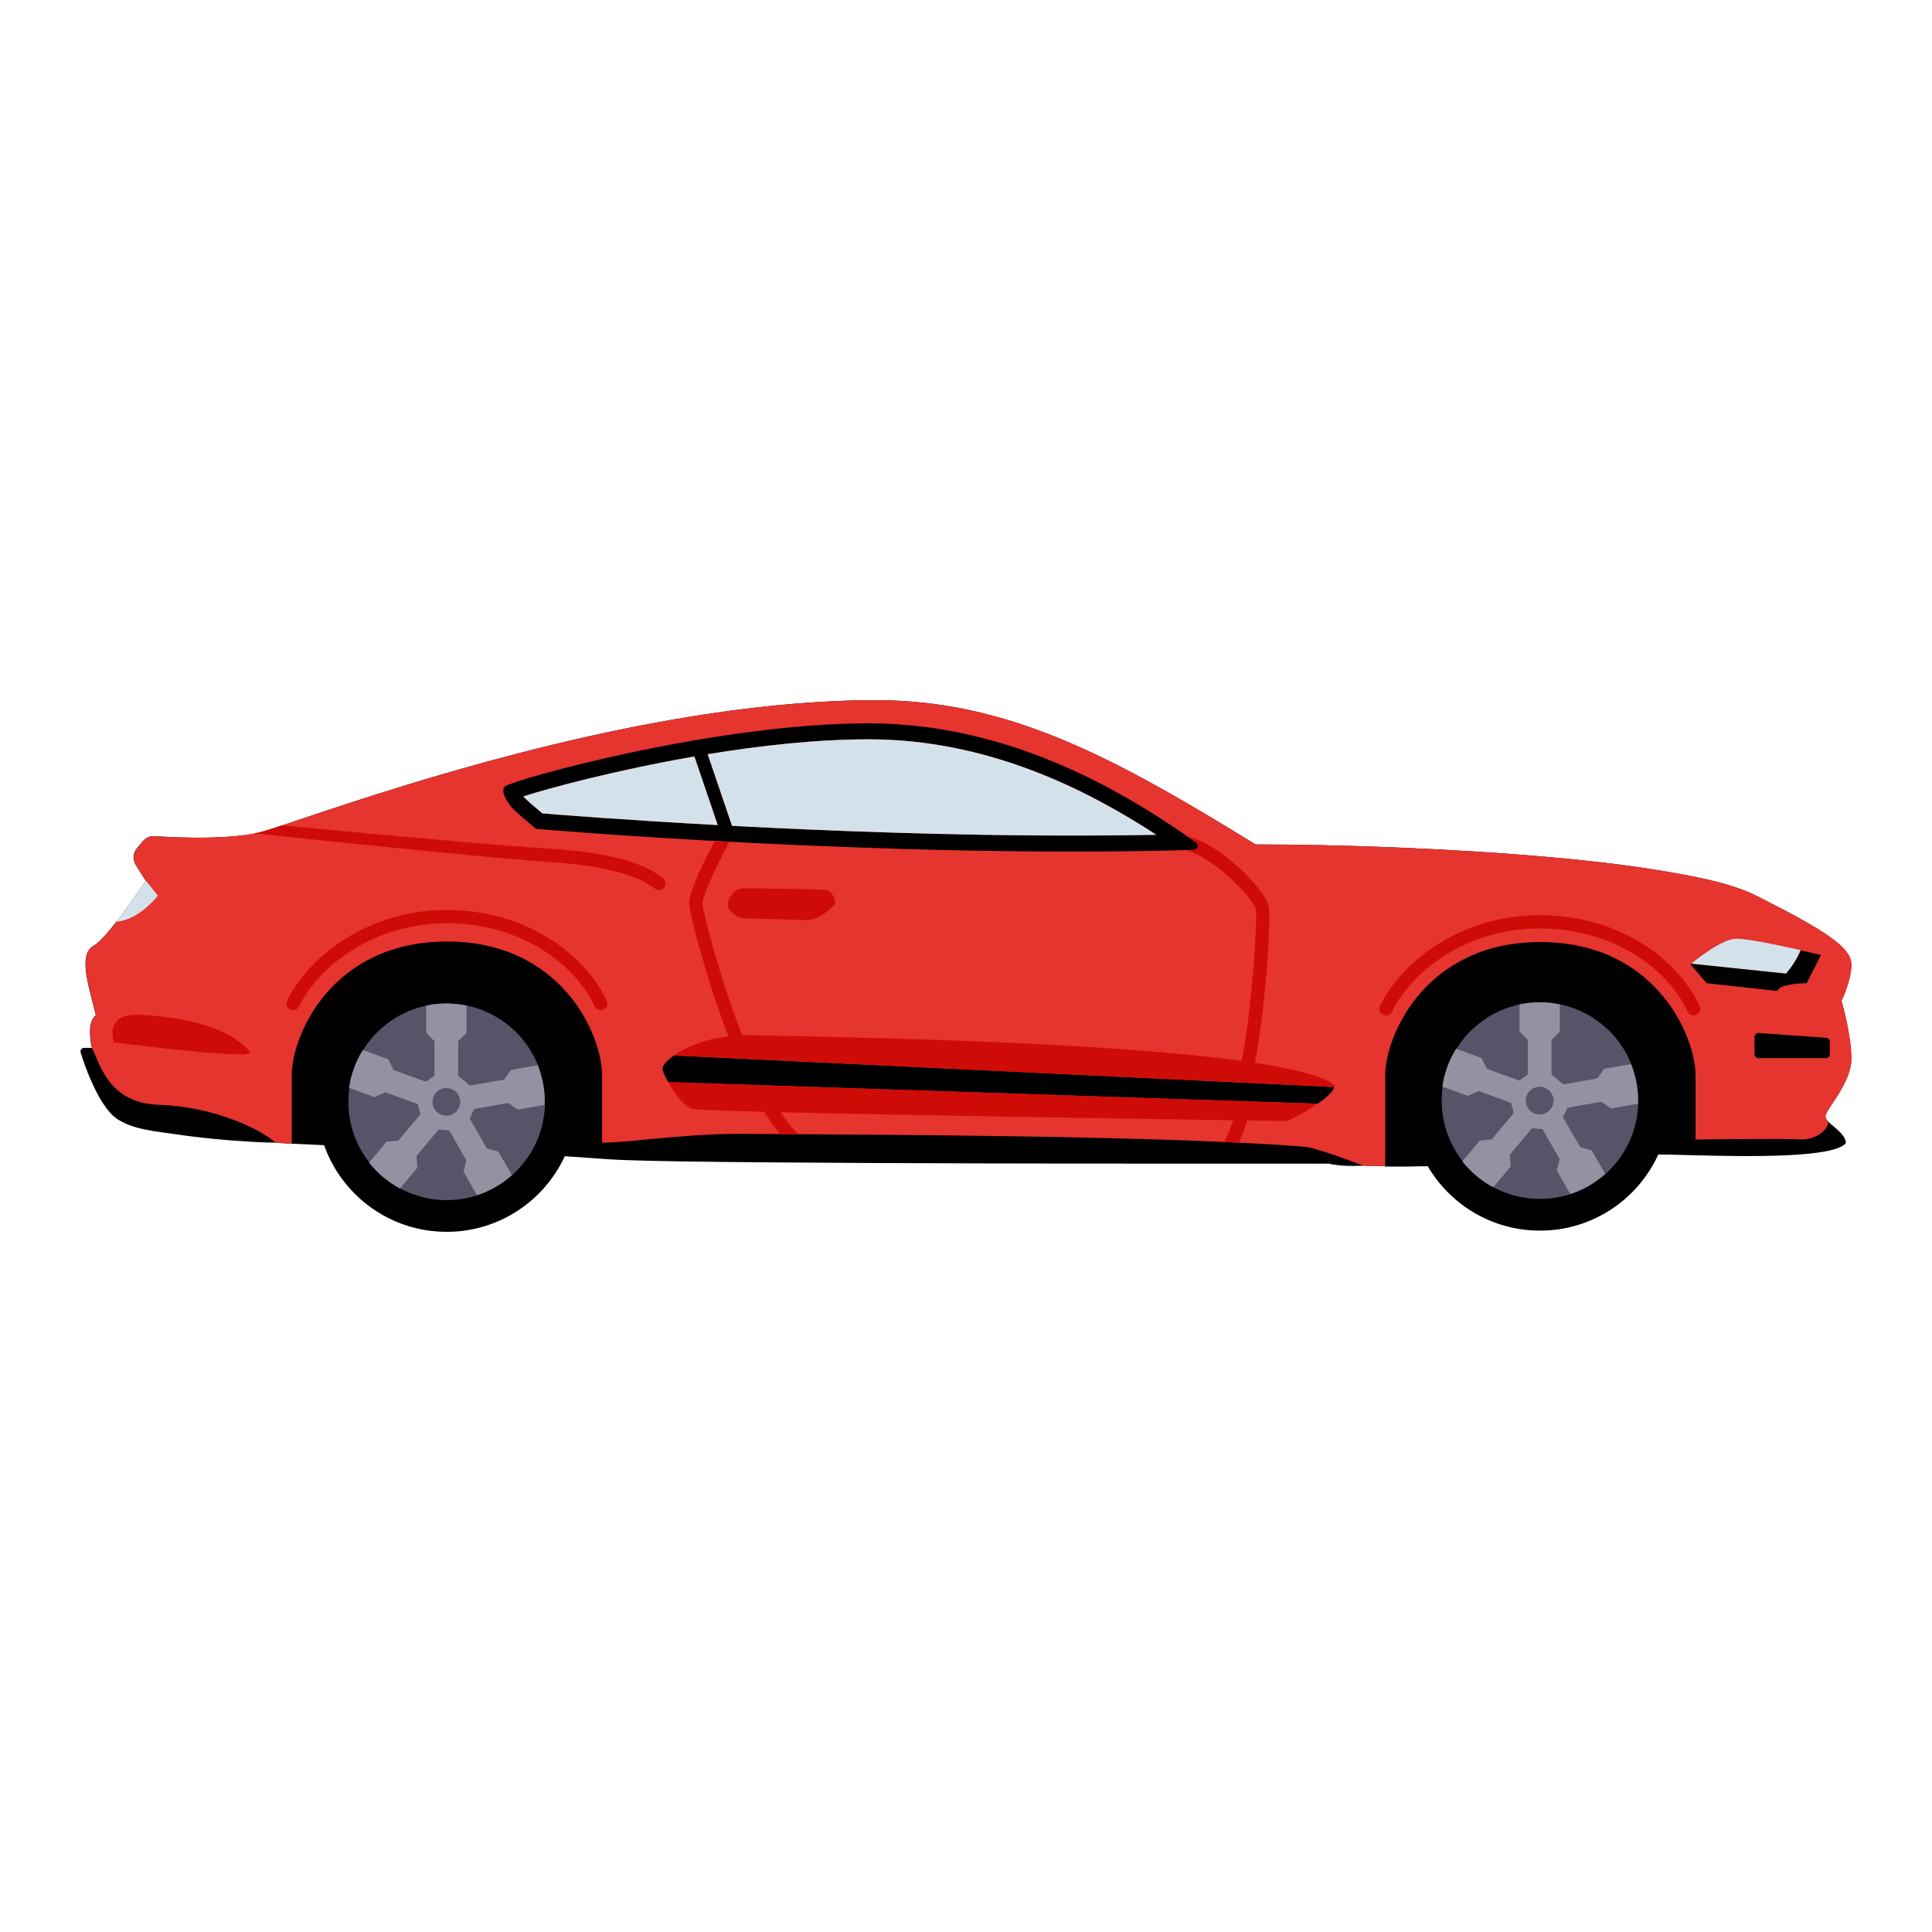 <?xml version="1.0" encoding="utf-8"?>
<!-- Generator: Adobe Illustrator 23.0.3, SVG Export Plug-In . SVG Version: 6.00 Build 0)  -->
<svg version="1.1" id="Capa_1" xmlns="http://www.w3.org/2000/svg" xmlns:xlink="http://www.w3.org/1999/xlink" x="0px" y="0px"
	 viewBox="0 0 1200 1200" enable-background="new 0 0 1200 1200" xml:space="preserve">
<g>
	<path d="M1149.862,657.618c0,14.966-15.765,31.338-16.124,35.61c-0.083,1.047,0.606,2.122,1.654,3.252
		c0.055,0.055,0.083,0.083,0.138,0.138c3.39,3.556,10.721,7.8,10.997,13.367c-7.221,9.178-59.478,8.461-93.544,7.579h-0.193
		c-9.454-0.248-17.502-0.496-22.793-0.496c-12.706,27.892-40.819,47.296-73.479,47.296c-29.739,0-55.702-16.068-69.731-40.02
		c-9.15,0.221-18.08,0.331-26.542,0.248c0,0,0-0.11,0-0.303h-0.138c-3.307-0.028-6.532-0.083-9.674-0.165
		c-1.213,0-2.398-0.055-3.583-0.083h-0.138c-7.965,0.276-14.001,0.276-21.636-1.295c-53.773,0-370.621,0.386-437.734-2.232h-0.276
		c-12.1-0.469-24.172-1.681-36.271-2.37c-12.789,27.727-40.819,46.965-73.342,46.965c-35.169,0-65.045-22.463-76.153-53.828
		c-8.379-0.358-15.269-0.689-20.065-0.937c-0.551-0.028-1.103-0.055-1.599-0.055l-3.611-0.221l-1.24-0.083h-0.138
		c-0.358-0.028-0.772-0.083-1.24-0.11c-0.717-0.055-1.516-0.11-2.425-0.165c-4.63,0-9.261-0.22-13.891-0.469
		c-16.289-0.91-32.605-2.453-48.757-4.851c-10.28-1.516-24.53-2.646-34.204-8.544c-0.441-0.248-0.882-0.524-1.295-0.799
		c-0.551-0.386-1.102-0.799-1.626-1.24c-0.772-0.606-1.488-1.268-2.15-1.957c-7.993-8.461-14.112-23.758-17.336-33.074
		c-0.661-1.957-1.213-3.693-1.626-5.016c-0.441-1.433,0.661-2.922,2.177-2.922h4.796c0,0-3.914-15.324,2.48-20.313
		c-5.347-21.002-10.666-37.759-1.406-43.106c3.445-1.984,8.792-8.048,14.167-14.883c8.737-11.218,17.612-24.557,18.218-25.44
		l-6.201-9.84c-2.012-3.225-1.736-7.386,0.689-10.336l3.721-4.437c1.791-2.15,4.52-3.335,7.331-3.142
		c1.709,0.11,3.831,0.248,6.284,0.386c9.398,0.496,23.758,0.937,37.401,0.11c3.611-0.221,7.166-0.524,10.584-0.937h0.11
		c2.673-0.358,5.264-0.744,7.69-1.24c2.205-0.413,4.272-0.91,6.174-1.488c2.756-0.827,6.422-2.012,10.914-3.5
		c42.472-14.084,158.645-55.096,278.069-71.192c5.099-0.661,10.225-1.323,15.352-1.902c2.536-0.303,5.071-0.579,7.635-0.854
		c22.876-2.425,45.697-3.831,67.994-3.831c10.336,0,20.396,0.579,30.263,1.681c69.483,7.69,129.733,41.453,205.251,87.922h0.083
		c50.272,0,121.629,2.343,184.442,8.048c6.394,0.579,12.678,1.185,18.88,1.847c16.876,1.722,33.714,3.878,50.428,6.787
		c16.452,2.864,33.659,5.707,49.29,11.707c2.674,1.02,5.071,2.067,7.222,3.142c5.311,2.681,10.631,5.345,15.903,8.103
		c0.055,0,0.083,0.028,0.11,0.055c2.37,1.24,4.603,2.453,6.752,3.583c0.055,0,0.083,0.028,0.11,0.055
		c28.113,15.187,36.85,23.262,36.85,31.365c0,9.95-6.146,22.435-6.146,22.435S1149.862,642.652,1149.862,657.618z"/>
	<path fill="#555468" d="M277.445,745.422c-33.724,0-61.062-27.339-61.062-61.062c0-33.724,27.339-61.062,61.062-61.062
		s61.062,27.339,61.062,61.062C338.507,718.083,311.169,745.422,277.445,745.422z M1017.576,683.61
		c0-33.724-27.338-61.062-61.062-61.062s-61.062,27.339-61.062,61.062c0,33.724,27.339,61.062,61.062,61.062
		S1017.576,717.334,1017.576,683.61z"/>
	<path fill="#E6342E" d="M760.503,709.31c1.04,0.046,2.062,0.095,3.091,0.142l-3.095-0.134
		C760.501,709.316,760.502,709.313,760.503,709.31z M484.619,704.416c0.146,0.001,0.29,0.002,0.437,0.003L484.619,704.416
		L484.619,704.416z M539.591,459.197c-32.485,0-67.573,3.93-100.038,9.261l15.132,44.489c59.683,3.157,135.135,6.046,211.424,6.047
		c0.004,0,0.009,0,0.013,0c17.877,0,35.325-0.16,52.122-0.475C674.563,490.1,613.371,459.197,539.591,459.197z M325.087,494.643
		c0.312,0.371,0.649,0.74,1.004,1.097c2.553,2.553,7.516,6.754,10.801,9.472c11.178,0.915,52.14,4.151,108.899,7.257l-14.495-42.615
		C382.528,478.323,340.914,489.559,325.087,494.643z M1150,657.618c0,14.966-15.766,31.365-16.124,35.637
		c-0.082,1.02,0.607,2.067,1.654,3.224v0.138c0.248,5.485-8.489,11.742-17.833,11.079c-9.095-0.634-61.02,0.028-64.576,0.055
		v-39.854c0-24.254-24.778-82.767-96.383-82.767c-71.578,0-96.355,58.513-96.355,82.767v56.391h-0.276
		c-3.307-0.027-6.532-0.082-9.673-0.166c-1.213,0-2.398-0.055-3.584-0.082c-4.354-1.681-26.817-10.17-35.196-11.632
		c-13.665-1.15-30.015-2.126-48.059-2.957l0.611,0.026c-1.222-0.057-2.464-0.113-3.702-0.169
		c-104.374-4.665-262.915-4.617-295.3-5.059c-38.338-0.524-73.011,5.485-91.256,5.485v-42.17c0-24.254-24.778-82.767-96.355-82.767
		c-71.578,0-96.357,58.513-96.357,82.767v42.776c0,0.028-1.597-0.055-1.597-0.055l-3.611-0.221l-1.241-0.082h-0.137
		c-0.359-0.027-0.772-0.082-1.241-0.111c-0.688-0.053-1.456-0.105-2.32-0.159c-10.502-9.399-40.185-22.517-72.073-23.454
		c-31.866-0.964-36.981-25.789-41.938-35.395h0.131c0,0-3.914-15.325,2.48-20.313c-5.345-21.029-10.665-37.787-1.405-43.107
		c9.26-5.347,32.412-40.267,32.412-40.267l-6.228-9.922c-2.012-3.225-1.736-7.387,0.689-10.309l3.721-4.437
		c1.791-2.177,4.521-3.335,7.33-3.143c1.654,0.111,3.75,0.221,6.148,0.359c9.398,0.495,23.757,0.937,37.401,0.111
		c3.611-0.221,7.166-0.525,10.583-0.938h0.11c2.729-0.33,5.375-0.744,7.855-1.213c2.177-0.441,4.245-0.937,6.146-1.515
		c2.756-0.828,6.422-2.012,10.888-3.501c42.444-14.057,158.561-55.068,277.959-71.192c5.098-0.662,10.225-1.323,15.351-1.902
		c2.536-0.304,5.071-0.579,7.635-0.855c22.875-2.425,45.697-3.831,67.994-3.831c10.336,0,20.395,0.579,30.263,1.682
		c69.511,7.662,129.816,41.425,205.334,87.922c50.3,0.027,121.629,2.37,184.442,8.048c6.394,0.579,12.679,1.186,18.88,1.847
		c20.723,2.208,41.382,4.831,61.876,8.655c9.715,1.813,19.458,3.937,28.911,6.835c3.224,0.965,6.202,1.957,8.929,3.004
		c7.99,3.076,15.474,7.426,23.125,11.245c0,0,0.11,0.055,0.11,0.055c2.37,1.212,4.631,2.425,6.753,3.583l0.11,0.055
		c28.222,15.187,36.987,23.29,36.987,31.366c0,9.95-6.146,22.463-6.146,22.463S1150,642.651,1150,657.618z M741.601,527.892
		c2.42-0.069,3.368-3.183,1.388-4.577c-40-28.155-112.291-74.04-203.397-74.04c-95.972,0-220.15,34.799-226.011,39.195
		c-2.93,2.564,1.099,9.89,5.495,14.286s13.92,12.088,13.92,12.088S548.599,533.405,741.601,527.892z M828.879,675.147l-0.041-0.002
		l0,0l-410.158-19.621c-0.033,0.023-0.065,0.045-0.098,0.068l0.005,0c-5.169,3.613-7.621,7.081-7.101,8.861
		c0.552,1.902,1.82,4.658,3.529,7.663l403.418,13.421C823.477,682.065,827.832,678.289,828.879,675.147z M1060.056,610.678
		l43.823,4.823c1.819-4.823,18.301-4.823,18.301-4.823l8.847-17.502c0,0-5.319-1.295-12.651-2.977
		c-3.252,8.158-9.123,14.497-9.123,14.497l-58.706-6.146c-0.358,0.303-0.551,0.469-0.551,0.469L1060.056,610.678z M1136.568,647.106
		c0-1.327-1.026-2.429-2.35-2.523l-41.777-2.961c-1.464-0.104-2.708,1.056-2.708,2.523v10.575c0,1.397,1.132,2.529,2.529,2.529
		h41.777c1.397,0,2.529-1.132,2.529-2.529V647.106z M828.837,675.145l-410.158-19.621c-0.033,0.023-0.06,0.045-0.092,0.068
		l410.242,19.576C828.832,675.16,828.835,675.152,828.837,675.145z"/>
	<path fill="#9392A3" d="M333.942,661.663h-0.028l-16.565,2.922l-4.355,5.981l-21.057,3.721l-7.331-6.146v-21.36l5.154-5.347v-16.84
		c-4.024-0.854-8.213-1.295-12.513-1.295c-4.3,0-8.461,0.441-12.513,1.295v16.84l5.127,5.347v21.36l-5.347,3.748l-20.093-7.304
		l-3.252-6.67l-15.793-5.76h-0.028c-4.355,7.028-7.359,14.994-8.544,23.538l15.793,5.76l6.78-3.032l20.092,7.331l1.709,6.312
		l-13.753,16.372l-7.386,0.772l-10.804,12.899c5.209,6.615,11.714,12.1,19.183,16.096l10.804-12.899l-0.496-7.387l13.726-16.372
		l6.532,0.551l10.666,18.521l-1.764,7.194l8.406,14.552c8.103-2.646,15.462-6.945,21.664-12.54l-8.406-14.525l-7.111-2.04
		l-10.694-18.521l2.756-5.926l21.057-3.721l6.146,4.134l16.537-2.922c0.055-0.634,0.055-1.295,0.055-1.929
		C338.296,676.353,336.753,668.691,333.942,661.663z M277.247,692.973c-4.768,0-8.599-3.859-8.599-8.599
		c0-4.768,3.831-8.599,8.599-8.599c4.741,0,8.599,3.831,8.599,8.599C285.847,689.114,281.988,692.973,277.247,692.973z
		 M1013.011,660.914h-0.028l-16.565,2.922l-4.355,5.981l-21.057,3.721l-7.331-6.146v-21.36l5.154-5.347v-16.84
		c-4.024-0.854-8.213-1.295-12.513-1.295c-4.3,0-8.461,0.441-12.513,1.295v16.84l5.127,5.347v21.36l-5.347,3.748l-20.093-7.304
		l-3.252-6.67l-15.793-5.76h-0.028c-4.355,7.028-7.359,14.994-8.544,23.538l15.793,5.76l6.78-3.032l20.092,7.331l1.709,6.312
		l-13.753,16.372l-7.386,0.772l-10.804,12.899c5.209,6.615,11.714,12.1,19.183,16.096l10.804-12.899l-0.496-7.386l13.726-16.372
		l6.532,0.551l10.666,18.521l-1.764,7.194l8.406,14.552c8.103-2.646,15.462-6.945,21.664-12.541l-8.406-14.525l-7.111-2.04
		l-10.694-18.521l2.756-5.926l21.057-3.721l6.146,4.134l16.537-2.922c0.055-0.634,0.055-1.296,0.055-1.929
		C1017.365,675.604,1015.822,667.942,1013.011,660.914z M956.316,692.224c-4.768,0-8.599-3.859-8.599-8.599
		c0-4.768,3.831-8.599,8.599-8.599c4.74,0,8.599,3.831,8.599,8.599C964.916,688.365,961.057,692.224,956.316,692.224z"/>
	<path fill="#CF0B08" d="M829.085,674.184c-0.041,0.312-0.133,0.635-0.247,0.961l-410.158-19.621
		c-0.033,0.023-0.065,0.045-0.098,0.068l-0.099-0.005c6.803-4.841,18.348-9.999,33.972-11.884
		c-14.688-38.023-24.111-77.13-24.375-81.89c-0.467-8.373,11.398-31.097,15.903-39.484l9.083,0.491
		c-8.706,16.208-16.961,34.396-16.731,38.532c0.252,4.532,9.997,44.212,24.673,81.682c1.332-0.049,2.689-0.075,4.069-0.075
		c1.086,0,2.187,0.016,3.302,0.048c28.718,0.836,206.905,2.746,302.829,15.952c6.253-30.388,9.957-87.622,8.804-94.34
		c-1.047-5.76-25.907-32.632-43.988-36.573c1.874-0.028,3.721-0.084,5.567-0.139c2.426-0.082,3.39-3.198,1.406-4.576
		c-1.736-1.213-3.529-2.48-5.402-3.775c20.782,4.547,48.894,33.763,50.575,43.657c1.428,8.403-2.453,65.816-8.779,96.93
		C804.032,663.905,822.133,668.517,829.085,674.184z M429.589,688.685c1.452,0.535,18.758,1.183,45.156,1.872
		c3.195,5.199,6.487,9.872,9.875,13.858c0.146,0.001,0.29,0.002,0.437,0.003l10.785,0.066c0.059,0,0.11,0.001,0.169,0.001
		c-3.853-3.529-7.651-8.199-11.339-13.677c77.784,1.906,217.309,4.058,281.3,5.002c-2.101,6.188-4.285,11.026-5.468,13.5
		c1.238,0.055,2.48,0.112,3.702,0.169l5.223,0.226c1.509-3.356,3.458-8.121,5.247-13.767c15.711,0.23,25.044,0.36,25.044,0.36
		s10.191-4.967,18.573-10.742l-403.269-13.417C418.857,678.941,424.828,686.93,429.589,688.685z M374.801,627.044
		c2.07-0.964,2.966-3.422,2.003-5.493c-13.057-28.043-48.842-56.341-99.359-56.341c-49.187,0-85.857,29.169-99.113,56.27
		c-1.003,2.051-0.153,4.527,1.898,5.531c2.054,1.001,4.529,0.152,5.531-1.898c12.163-24.869,46.042-51.635,91.684-51.635
		c46.875,0,79.914,25.897,91.863,51.564c0.701,1.505,2.192,2.39,3.751,2.39C373.642,627.432,374.236,627.307,374.801,627.044z
		 M1053.657,630.251c2.071-0.964,2.968-3.422,2.004-5.492c-13.055-28.045-48.84-56.343-99.358-56.343
		c-49.186,0-85.857,29.168-99.114,56.27c-1.003,2.051-0.153,4.527,1.898,5.531c2.052,0.999,4.527,0.151,5.531-1.898
		c12.164-24.869,46.045-51.635,91.685-51.635c46.876,0,79.914,25.897,91.862,51.562c0.701,1.506,2.192,2.391,3.751,2.391
		C1052.499,630.639,1053.093,630.513,1053.657,630.251z M461.621,570.376c2.777,0,34.777,1.058,40.066,1.058
		c5.289,0,10.446-3.438,16.925-9.653c0.529-3.438-1.851-8.463-5.95-8.992c-4.099-0.529-45.091-1.058-50.776-1.058
		c-5.686,0-9.917,5.95-9.917,10.049C451.968,566.012,458.183,570.376,461.621,570.376z M155.631,654.01
		c-15.438-20.125-55.964-23.157-70.024-23.709c-14.06-0.551-17.644,7.443-14.887,17.092
		C70.721,647.393,150.118,657.869,155.631,654.01z M411.844,545.442c-9.647-7.442-20.781-10.777-31.641-13.285
		c-10.942-2.453-21.967-3.776-32.964-4.658c-21.856-1.295-43.437-3.142-65.211-5.044c-35.582-3.115-71.137-6.394-106.691-9.784
		c-0.028,0.028-0.083,0.028-0.11,0c-4.493,1.488-8.158,2.674-10.914,3.5c-1.902,0.579-3.969,1.075-6.174,1.488
		c0.055,0,0.11,0,0.165,0.028c40.984,4.272,81.968,8.517,123.008,12.485c21.691,2.04,43.575,4.217,65.266,5.595
		c10.722,0.854,21.415,2.205,31.779,4.548c10.253,2.343,20.561,5.65,28.333,11.603l0.11,0.083c1.819,1.406,4.41,1.047,5.788-0.744
		C413.994,549.438,413.664,546.848,411.844,545.442z"/>
	<path fill="#D3E2EA" d="M1118.392,590.158c-3.252,8.158-9.123,14.497-9.123,14.497l-58.706-6.146
		c3.114-2.563,18.576-15.076,27.589-15.434C1084.657,582.826,1104.915,587.126,1118.392,590.158z M90.577,547.013
		c0,0-9.233,13.919-18.329,25.522c14.387-1.185,25.853-16.261,25.853-16.261L90.577,547.013z M718.245,518.519
		c-16.797,0.315-34.245,0.475-52.122,0.475c-0.004,0-0.009,0-0.013,0c-76.288-0.001-151.741-2.89-211.424-6.047l-15.132-44.489
		c32.465-5.331,67.552-9.261,100.038-9.261C613.371,459.197,674.563,490.1,718.245,518.519z M445.791,512.469l-14.495-42.615
		c-48.767,8.47-90.382,19.706-106.209,24.79c0.312,0.371,0.649,0.74,1.004,1.097c2.553,2.553,7.516,6.754,10.801,9.472
		C348.07,506.127,389.033,509.362,445.791,512.469z"/>
</g>
</svg>
